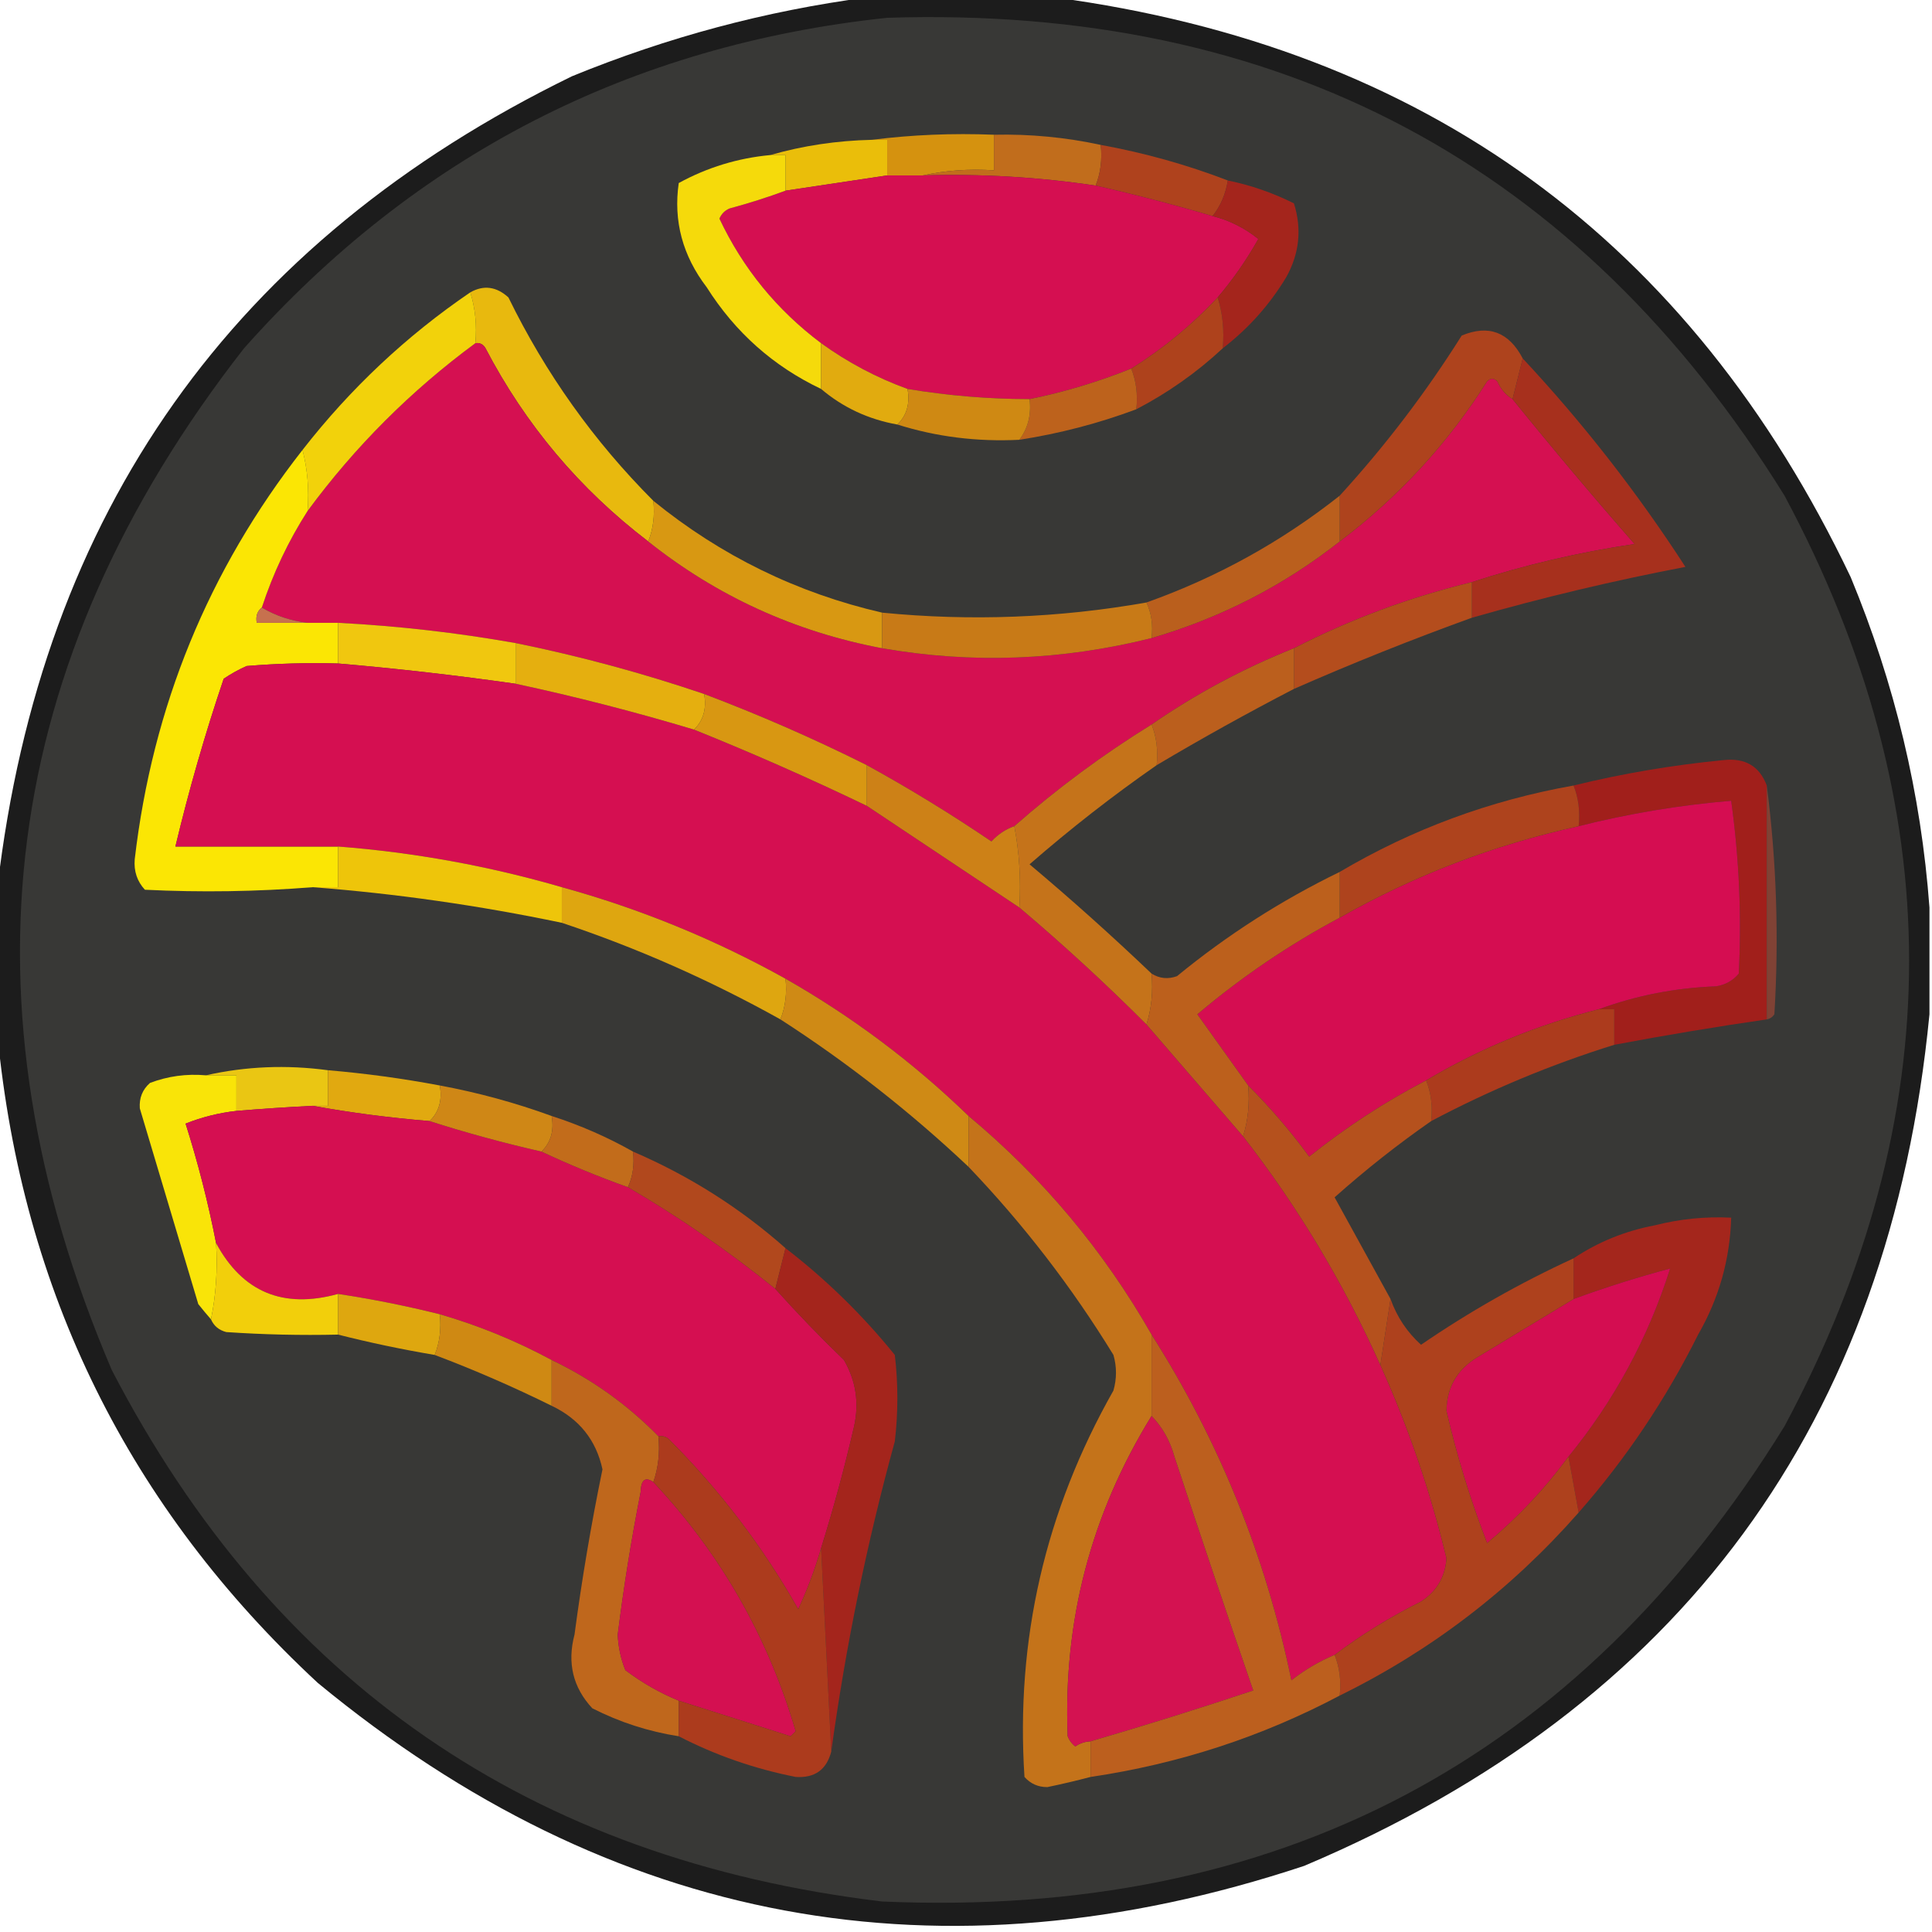 <?xml version="1.0" encoding="UTF-8"?>
<!DOCTYPE svg PUBLIC "-//W3C//DTD SVG 1.1//EN" "http://www.w3.org/Graphics/SVG/1.1/DTD/svg11.dtd">
<svg xmlns="http://www.w3.org/2000/svg" version="1.1" width="380px" height="380px" style="shape-rendering:geometricPrecision; text-rendering:geometricPrecision; image-rendering:optimizeQuality; fill-rule:evenodd; clip-rule:evenodd" xmlns:xlink="http://www.w3.org/1999/xlink">
<g><path style="opacity:0.888" fill="#000000" d="M 170.5,-0.5 C 182.833,-0.5 195.167,-0.5 207.5,-0.5C 280.261,9.291 332.427,47.291 364,113.5C 372.687,134.458 377.854,156.125 379.5,178.5C 379.5,185.5 379.5,192.5 379.5,199.5C 371.698,279.79 330.698,335.623 256.5,367C 185.001,390.698 120.334,378.698 62.5,331C 25.343,296.52 4.343,254.02 -0.5,203.5C -0.5,193.833 -0.5,184.167 -0.5,174.5C 8.139,100.705 45.806,47.538 112.5,15C 131.288,7.305 150.621,2.138 170.5,-0.5 Z"/></g>
<g><path style="opacity:1" fill="#383836" d="M 174.5,3.5 C 251.729,1.015 310.562,32.348 351,97.5C 383.662,158.512 383.662,219.512 351,280.5C 310.391,346.228 251.225,377.394 173.5,374C 104.395,365.73 53.895,330.896 22,269.5C -8.864,197.226 -0.197,130.226 48,68.5C 81.782,30.526 123.949,8.859 174.5,3.5 Z"/></g>
<g><path style="opacity:1" fill="#d5920f" d="M 171.5,27.5 C 179.316,26.508 187.316,26.174 195.5,26.5C 195.5,28.833 195.5,31.167 195.5,33.5C 190.637,33.181 185.97,33.514 181.5,34.5C 179.167,34.5 176.833,34.5 174.5,34.5C 174.5,32.167 174.5,29.833 174.5,27.5C 173.5,27.5 172.5,27.5 171.5,27.5 Z"/></g>
<g><path style="opacity:1" fill="#c16d1c" d="M 195.5,26.5 C 202.599,26.341 209.599,27.008 216.5,28.5C 216.806,31.385 216.473,34.052 215.5,36.5C 204.244,34.822 192.911,34.155 181.5,34.5C 185.97,33.514 190.637,33.181 195.5,33.5C 195.5,31.167 195.5,28.833 195.5,26.5 Z"/></g>
<g><path style="opacity:1" fill="#eabe0a" d="M 171.5,27.5 C 172.5,27.5 173.5,27.5 174.5,27.5C 174.5,29.833 174.5,32.167 174.5,34.5C 167.833,35.5 161.167,36.5 154.5,37.5C 154.5,35.167 154.5,32.833 154.5,30.5C 153.5,30.5 152.5,30.5 151.5,30.5C 157.911,28.656 164.578,27.656 171.5,27.5 Z"/></g>
<g><path style="opacity:1" fill="#af421d" d="M 216.5,28.5 C 225.129,30.072 233.462,32.405 241.5,35.5C 241.083,38.159 240.083,40.492 238.5,42.5C 230.795,40.232 223.128,38.232 215.5,36.5C 216.473,34.052 216.806,31.385 216.5,28.5 Z"/></g>
<g><path style="opacity:1" fill="#d50f51" d="M 174.5,34.5 C 176.833,34.5 179.167,34.5 181.5,34.5C 192.911,34.155 204.244,34.822 215.5,36.5C 223.128,38.232 230.795,40.232 238.5,42.5C 241.792,43.325 244.792,44.825 247.5,47C 245.199,51.107 242.532,54.941 239.5,58.5C 234.415,63.922 228.749,68.589 222.5,72.5C 215.916,75.141 209.249,77.141 202.5,78.5C 194.44,78.491 186.44,77.824 178.5,76.5C 172.456,74.31 166.79,71.31 161.5,67.5C 152.792,60.962 146.125,52.796 141.5,43C 141.905,42.055 142.572,41.388 143.5,41C 147.333,39.966 150.999,38.8 154.5,37.5C 161.167,36.5 167.833,35.5 174.5,34.5 Z"/></g>
<g><path style="opacity:1" fill="#a4251c" d="M 241.5,35.5 C 246.014,36.421 250.347,37.921 254.5,40C 256.081,45.022 255.581,49.855 253,54.5C 249.71,59.957 245.543,64.623 240.5,68.5C 240.813,64.958 240.479,61.625 239.5,58.5C 242.532,54.941 245.199,51.107 247.5,47C 244.792,44.825 241.792,43.325 238.5,42.5C 240.083,40.492 241.083,38.159 241.5,35.5 Z"/></g>
<g><path style="opacity:1" fill="#f5da0b" d="M 151.5,30.5 C 152.5,30.5 153.5,30.5 154.5,30.5C 154.5,32.833 154.5,35.167 154.5,37.5C 150.999,38.8 147.333,39.966 143.5,41C 142.572,41.388 141.905,42.055 141.5,43C 146.125,52.796 152.792,60.962 161.5,67.5C 161.5,70.5 161.5,73.5 161.5,76.5C 152.114,72.041 144.614,65.374 139,56.5C 134.259,50.301 132.425,43.468 133.5,36C 139.122,32.928 145.122,31.095 151.5,30.5 Z"/></g>
<g><path style="opacity:1" fill="#e8b90e" d="M 92.5,57.5 C 95.143,56.021 97.643,56.354 100,58.5C 107.3,73.446 116.8,86.779 128.5,98.5C 128.806,101.385 128.473,104.052 127.5,106.5C 114.02,96.208 103.353,83.541 95.5,68.5C 95.043,67.703 94.376,67.369 93.5,67.5C 93.813,63.958 93.479,60.625 92.5,57.5 Z"/></g>
<g><path style="opacity:1" fill="#ae421c" d="M 239.5,58.5 C 240.479,61.625 240.813,64.958 240.5,68.5C 235.411,73.245 229.745,77.245 223.5,80.5C 223.806,77.615 223.473,74.948 222.5,72.5C 228.749,68.589 234.415,63.922 239.5,58.5 Z"/></g>
<g><path style="opacity:1" fill="#d51051" d="M 93.5,67.5 C 94.376,67.369 95.043,67.703 95.5,68.5C 103.353,83.541 114.02,96.208 127.5,106.5C 141.018,117.255 156.351,124.255 173.5,127.5C 191.175,130.586 208.842,129.919 226.5,125.5C 240.152,121.509 252.485,115.175 263.5,106.5C 275.085,97.749 284.752,87.249 292.5,75C 293.167,74.333 293.833,74.333 294.5,75C 295.163,76.519 296.163,77.685 297.5,78.5C 305.289,88.127 313.289,97.627 321.5,107C 310.479,108.632 299.812,111.132 289.5,114.5C 277.241,117.473 265.574,121.806 254.5,127.5C 244.523,131.486 235.189,136.486 226.5,142.5C 216.913,148.427 207.913,155.094 199.5,162.5C 197.771,163.117 196.271,164.117 195,165.5C 187.056,160.112 178.889,155.112 170.5,150.5C 160.067,145.283 149.401,140.617 138.5,136.5C 126.38,132.387 114.047,129.053 101.5,126.5C 89.925,124.442 78.258,123.109 66.5,122.5C 64.5,122.5 62.5,122.5 60.5,122.5C 57.203,122.11 54.203,121.11 51.5,119.5C 53.714,112.742 56.714,106.408 60.5,100.5C 69.806,87.861 80.806,76.861 93.5,67.5 Z"/></g>
<g><path style="opacity:1" fill="#ae431d" d="M 299.5,70.5 C 298.833,73.167 298.167,75.833 297.5,78.5C 296.163,77.685 295.163,76.519 294.5,75C 293.833,74.333 293.167,74.333 292.5,75C 284.752,87.249 275.085,97.749 263.5,106.5C 263.5,103.5 263.5,100.5 263.5,97.5C 272.435,87.729 280.435,77.229 287.5,66C 292.78,63.798 296.78,65.298 299.5,70.5 Z"/></g>
<g><path style="opacity:1" fill="#e1ab0f" d="M 161.5,67.5 C 166.79,71.31 172.456,74.31 178.5,76.5C 179.01,79.388 178.344,81.721 176.5,83.5C 170.797,82.48 165.797,80.146 161.5,76.5C 161.5,73.5 161.5,70.5 161.5,67.5 Z"/></g>
<g><path style="opacity:1" fill="#bd621c" d="M 222.5,72.5 C 223.473,74.948 223.806,77.615 223.5,80.5C 216.053,83.279 208.386,85.279 200.5,86.5C 202.202,84.2 202.868,81.533 202.5,78.5C 209.249,77.141 215.916,75.141 222.5,72.5 Z"/></g>
<g><path style="opacity:1" fill="#cf8913" d="M 178.5,76.5 C 186.44,77.824 194.44,78.491 202.5,78.5C 202.868,81.533 202.202,84.2 200.5,86.5C 192.183,86.918 184.183,85.918 176.5,83.5C 178.344,81.721 179.01,79.388 178.5,76.5 Z"/></g>
<g><path style="opacity:1" fill="#f2d20b" d="M 92.5,57.5 C 93.479,60.625 93.813,63.958 93.5,67.5C 80.806,76.861 69.806,87.861 60.5,100.5C 60.817,96.298 60.483,92.298 59.5,88.5C 68.933,76.397 79.933,66.064 92.5,57.5 Z"/></g>
<g><path style="opacity:1" fill="#a7301d" d="M 299.5,70.5 C 311.354,83.192 322.021,96.859 331.5,111.5C 317.343,114.206 303.343,117.539 289.5,121.5C 289.5,119.167 289.5,116.833 289.5,114.5C 299.812,111.132 310.479,108.632 321.5,107C 313.289,97.627 305.289,88.127 297.5,78.5C 298.167,75.833 298.833,73.167 299.5,70.5 Z"/></g>
<g><path style="opacity:1" fill="#fbe604" d="M 59.5,88.5 C 60.483,92.298 60.817,96.298 60.5,100.5C 56.714,106.408 53.714,112.742 51.5,119.5C 50.596,120.209 50.263,121.209 50.5,122.5C 53.833,122.5 57.167,122.5 60.5,122.5C 62.5,122.5 64.5,122.5 66.5,122.5C 66.5,125.167 66.5,127.833 66.5,130.5C 60.491,130.334 54.491,130.501 48.5,131C 46.919,131.707 45.419,132.54 44,133.5C 40.32,144.372 37.153,155.372 34.5,166.5C 45.167,166.5 55.833,166.5 66.5,166.5C 66.5,169.167 66.5,171.833 66.5,174.5C 64.833,174.5 63.167,174.5 61.5,174.5C 50.511,175.376 39.511,175.543 28.5,175C 26.972,173.352 26.305,171.352 26.5,169C 30.003,138.967 41.003,112.134 59.5,88.5 Z"/></g>
<g><path style="opacity:1" fill="#ba5f1d" d="M 263.5,97.5 C 263.5,100.5 263.5,103.5 263.5,106.5C 252.485,115.175 240.152,121.509 226.5,125.5C 226.802,122.941 226.468,120.607 225.5,118.5C 239.34,113.581 252.006,106.581 263.5,97.5 Z"/></g>
<g><path style="opacity:1" fill="#d89812" d="M 128.5,98.5 C 141.793,109.313 156.793,116.646 173.5,120.5C 173.5,122.833 173.5,125.167 173.5,127.5C 156.351,124.255 141.018,117.255 127.5,106.5C 128.473,104.052 128.806,101.385 128.5,98.5 Z"/></g>
<g><path style="opacity:1" fill="#c7714e" d="M 51.5,119.5 C 54.203,121.11 57.203,122.11 60.5,122.5C 57.167,122.5 53.833,122.5 50.5,122.5C 50.263,121.209 50.596,120.209 51.5,119.5 Z"/></g>
<g><path style="opacity:1" fill="#c87a17" d="M 225.5,118.5 C 226.468,120.607 226.802,122.941 226.5,125.5C 208.842,129.919 191.175,130.586 173.5,127.5C 173.5,125.167 173.5,122.833 173.5,120.5C 190.935,122.211 208.268,121.544 225.5,118.5 Z"/></g>
<g><path style="opacity:1" fill="#b44d1d" d="M 289.5,114.5 C 289.5,116.833 289.5,119.167 289.5,121.5C 277.679,125.774 266.012,130.441 254.5,135.5C 254.5,132.833 254.5,130.167 254.5,127.5C 265.574,121.806 277.241,117.473 289.5,114.5 Z"/></g>
<g><path style="opacity:1" fill="#f0c70f" d="M 66.5,122.5 C 78.258,123.109 89.925,124.442 101.5,126.5C 101.5,129.167 101.5,131.833 101.5,134.5C 89.859,132.836 78.192,131.503 66.5,130.5C 66.5,127.833 66.5,125.167 66.5,122.5 Z"/></g>
<g><path style="opacity:1" fill="#d50f51" d="M 66.5,130.5 C 78.192,131.503 89.859,132.836 101.5,134.5C 113.262,137.024 124.929,140.024 136.5,143.5C 147.922,148.093 159.256,153.093 170.5,158.5C 180.492,165.164 190.492,171.83 200.5,178.5C 209.107,185.77 217.441,193.437 225.5,201.5C 231.833,208.833 238.167,216.167 244.5,223.5C 255.261,237.34 264.261,252.34 271.5,268.5C 277.021,280.729 281.354,293.396 284.5,306.5C 284.257,310.151 282.59,312.984 279.5,315C 273.434,318.024 267.768,321.524 262.5,325.5C 259.447,326.777 256.614,328.444 254,330.5C 248.953,306.085 239.786,283.418 226.5,262.5C 217.079,245.981 205.079,231.648 190.5,219.5C 179.655,208.993 167.655,199.993 154.5,192.5C 140.551,184.739 125.884,178.739 110.5,174.5C 96.138,170.328 81.471,167.661 66.5,166.5C 55.833,166.5 45.167,166.5 34.5,166.5C 37.153,155.372 40.32,144.372 44,133.5C 45.419,132.54 46.919,131.707 48.5,131C 54.491,130.501 60.491,130.334 66.5,130.5 Z"/></g>
<g><path style="opacity:1" fill="#bb5f1d" d="M 254.5,127.5 C 254.5,130.167 254.5,132.833 254.5,135.5C 245.347,140.243 236.347,145.243 227.5,150.5C 227.806,147.615 227.473,144.948 226.5,142.5C 235.189,136.486 244.523,131.486 254.5,127.5 Z"/></g>
<g><path style="opacity:1" fill="#e5af0f" d="M 101.5,126.5 C 114.047,129.053 126.38,132.387 138.5,136.5C 139.01,139.388 138.344,141.721 136.5,143.5C 124.929,140.024 113.262,137.024 101.5,134.5C 101.5,131.833 101.5,129.167 101.5,126.5 Z"/></g>
<g><path style="opacity:1" fill="#d89712" d="M 138.5,136.5 C 149.401,140.617 160.067,145.283 170.5,150.5C 170.5,153.167 170.5,155.833 170.5,158.5C 159.256,153.093 147.922,148.093 136.5,143.5C 138.344,141.721 139.01,139.388 138.5,136.5 Z"/></g>
<g><path style="opacity:1" fill="#a11f1b" d="M 347.5,154.5 C 347.5,169.833 347.5,185.167 347.5,200.5C 337.509,201.947 327.509,203.614 317.5,205.5C 317.5,203.167 317.5,200.833 317.5,198.5C 316.5,198.5 315.5,198.5 314.5,198.5C 321.806,195.806 329.473,194.306 337.5,194C 339.329,193.727 340.829,192.893 342,191.5C 342.571,180.117 342.071,168.784 340.5,157.5C 330.325,158.354 320.325,160.02 310.5,162.5C 310.806,159.615 310.473,156.948 309.5,154.5C 319.079,152.152 328.913,150.485 339,149.5C 343.242,149.029 346.075,150.696 347.5,154.5 Z"/></g>
<g><path style="opacity:1" fill="#c5731a" d="M 226.5,142.5 C 227.473,144.948 227.806,147.615 227.5,150.5C 218.873,156.497 210.54,162.997 202.5,170C 210.761,176.949 218.761,184.116 226.5,191.5C 226.813,195.042 226.479,198.375 225.5,201.5C 217.441,193.437 209.107,185.77 200.5,178.5C 200.821,172.974 200.488,167.64 199.5,162.5C 207.913,155.094 216.913,148.427 226.5,142.5 Z"/></g>
<g><path style="opacity:1" fill="#d50d51" d="M 314.5,198.5 C 302.424,201.543 291.091,206.21 280.5,212.5C 272.378,216.732 264.711,221.732 257.5,227.5C 253.852,222.519 249.852,217.853 245.5,213.5C 242.176,208.863 238.843,204.196 235.5,199.5C 244.17,192.167 253.503,185.834 263.5,180.5C 278.223,172.146 293.89,166.146 310.5,162.5C 320.325,160.02 330.325,158.354 340.5,157.5C 342.071,168.784 342.571,180.117 342,191.5C 340.829,192.893 339.329,193.727 337.5,194C 329.473,194.306 321.806,195.806 314.5,198.5 Z"/></g>
<g><path style="opacity:1" fill="#cd8117" d="M 170.5,150.5 C 178.889,155.112 187.056,160.112 195,165.5C 196.271,164.117 197.771,163.117 199.5,162.5C 200.488,167.64 200.821,172.974 200.5,178.5C 190.492,171.83 180.492,165.164 170.5,158.5C 170.5,155.833 170.5,153.167 170.5,150.5 Z"/></g>
<g><path style="opacity:1" fill="#ae431d" d="M 309.5,154.5 C 310.473,156.948 310.806,159.615 310.5,162.5C 293.89,166.146 278.223,172.146 263.5,180.5C 263.5,177.5 263.5,174.5 263.5,171.5C 277.729,163.088 293.062,157.421 309.5,154.5 Z"/></g>
<g><path style="opacity:1" fill="#804235" d="M 347.5,154.5 C 349.419,169.297 349.919,184.297 349,199.5C 348.617,200.056 348.117,200.389 347.5,200.5C 347.5,185.167 347.5,169.833 347.5,154.5 Z"/></g>
<g><path style="opacity:1" fill="#eec50a" d="M 66.5,166.5 C 81.471,167.661 96.138,170.328 110.5,174.5C 110.5,176.833 110.5,179.167 110.5,181.5C 94.182,178.088 77.849,175.754 61.5,174.5C 63.167,174.5 64.833,174.5 66.5,174.5C 66.5,171.833 66.5,169.167 66.5,166.5 Z"/></g>
<g><path style="opacity:1" fill="#dea610" d="M 110.5,174.5 C 125.884,178.739 140.551,184.739 154.5,192.5C 154.806,195.385 154.473,198.052 153.5,200.5C 139.665,192.787 125.332,186.454 110.5,181.5C 110.5,179.167 110.5,176.833 110.5,174.5 Z"/></g>
<g><path style="opacity:1" fill="#bc601c" d="M 263.5,171.5 C 263.5,174.5 263.5,177.5 263.5,180.5C 253.503,185.834 244.17,192.167 235.5,199.5C 238.843,204.196 242.176,208.863 245.5,213.5C 245.813,217.042 245.479,220.375 244.5,223.5C 238.167,216.167 231.833,208.833 225.5,201.5C 226.479,198.375 226.813,195.042 226.5,191.5C 228.068,192.473 229.735,192.64 231.5,192C 241.375,183.898 252.042,177.065 263.5,171.5 Z"/></g>
<g><path style="opacity:1" fill="#ac3b1d" d="M 314.5,198.5 C 315.5,198.5 316.5,198.5 317.5,198.5C 317.5,200.833 317.5,203.167 317.5,205.5C 305.089,209.368 293.089,214.368 281.5,220.5C 281.806,217.615 281.473,214.948 280.5,212.5C 291.091,206.21 302.424,201.543 314.5,198.5 Z"/></g>
<g><path style="opacity:1" fill="#eac613" d="M 64.5,210.5 C 64.5,212.833 64.5,215.167 64.5,217.5C 63.5,217.5 62.5,217.5 61.5,217.5C 56.493,217.751 51.493,218.084 46.5,218.5C 46.5,216.167 46.5,213.833 46.5,211.5C 44.5,211.5 42.5,211.5 40.5,211.5C 48.34,209.732 56.34,209.398 64.5,210.5 Z"/></g>
<g><path style="opacity:1" fill="#f9e408" d="M 40.5,211.5 C 42.5,211.5 44.5,211.5 46.5,211.5C 46.5,213.833 46.5,216.167 46.5,218.5C 43.054,218.889 39.721,219.722 36.5,221C 38.939,228.683 40.939,236.517 42.5,244.5C 42.821,249.695 42.487,254.695 41.5,259.5C 40.685,258.571 39.852,257.571 39,256.5C 35.159,243.646 31.326,230.812 27.5,218C 27.354,215.966 28.02,214.299 29.5,213C 33.026,211.663 36.692,211.163 40.5,211.5 Z"/></g>
<g><path style="opacity:1" fill="#e1a910" d="M 64.5,210.5 C 71.889,211.127 79.222,212.127 86.5,213.5C 87.01,216.388 86.344,218.721 84.5,220.5C 76.65,219.853 68.983,218.853 61.5,217.5C 62.5,217.5 63.5,217.5 64.5,217.5C 64.5,215.167 64.5,212.833 64.5,210.5 Z"/></g>
<g><path style="opacity:1" fill="#cf8a15" d="M 154.5,192.5 C 167.655,199.993 179.655,208.993 190.5,219.5C 190.5,222.833 190.5,226.167 190.5,229.5C 179.003,218.658 166.669,208.991 153.5,200.5C 154.473,198.052 154.806,195.385 154.5,192.5 Z"/></g>
<g><path style="opacity:1" fill="#d50f51" d="M 61.5,217.5 C 68.983,218.853 76.65,219.853 84.5,220.5C 91.643,222.788 98.976,224.788 106.5,226.5C 112.026,229.094 117.692,231.427 123.5,233.5C 133.618,239.402 143.284,246.069 152.5,253.5C 156.797,258.298 161.297,262.965 166,267.5C 168.34,271.555 169.007,275.889 168,280.5C 166.131,288.603 163.964,296.603 161.5,304.5C 160.303,308.625 158.803,312.625 157,316.5C 150.035,304.197 141.535,293.03 131.5,283C 130.906,282.536 130.239,282.369 129.5,282.5C 123.418,276.285 116.418,271.285 108.5,267.5C 101.488,263.718 94.155,260.718 86.5,258.5C 79.899,256.85 73.232,255.517 66.5,254.5C 55.701,257.485 47.701,254.152 42.5,244.5C 40.939,236.517 38.939,228.683 36.5,221C 39.721,219.722 43.054,218.889 46.5,218.5C 51.493,218.084 56.493,217.751 61.5,217.5 Z"/></g>
<g><path style="opacity:1" fill="#cf8716" d="M 86.5,213.5 C 94.016,214.895 101.349,216.895 108.5,219.5C 109.01,222.388 108.344,224.721 106.5,226.5C 98.976,224.788 91.643,222.788 84.5,220.5C 86.344,218.721 87.01,216.388 86.5,213.5 Z"/></g>
<g><path style="opacity:1" fill="#b5511d" d="M 280.5,212.5 C 281.473,214.948 281.806,217.615 281.5,220.5C 274.898,225.095 268.565,230.095 262.5,235.5C 266.179,242.194 269.846,248.86 273.5,255.5C 272.833,259.833 272.167,264.167 271.5,268.5C 264.261,252.34 255.261,237.34 244.5,223.5C 245.479,220.375 245.813,217.042 245.5,213.5C 249.852,217.853 253.852,222.519 257.5,227.5C 264.711,221.732 272.378,216.732 280.5,212.5 Z"/></g>
<g><path style="opacity:1" fill="#c26c1b" d="M 108.5,219.5 C 114.136,221.322 119.469,223.655 124.5,226.5C 124.802,229.059 124.468,231.393 123.5,233.5C 117.692,231.427 112.026,229.094 106.5,226.5C 108.344,224.721 109.01,222.388 108.5,219.5 Z"/></g>
<g><path style="opacity:1" fill="#b1481d" d="M 124.5,226.5 C 135.574,231.261 145.574,237.594 154.5,245.5C 153.833,248.167 153.167,250.833 152.5,253.5C 143.284,246.069 133.618,239.402 123.5,233.5C 124.468,231.393 124.802,229.059 124.5,226.5 Z"/></g>
<g><path style="opacity:1" fill="#a4261c" d="M 310.5,297.5 C 309.833,293.833 309.167,290.167 308.5,286.5C 317.516,275.469 324.183,263.136 328.5,249.5C 322.065,251.22 315.731,253.22 309.5,255.5C 309.5,252.833 309.5,250.167 309.5,247.5C 314.319,244.277 319.652,242.111 325.5,241C 330.42,239.75 335.42,239.25 340.5,239.5C 340.272,247.688 338.105,255.354 334,262.5C 327.643,275.23 319.81,286.897 310.5,297.5 Z"/></g>
<g><path style="opacity:1" fill="#d40d51" d="M 308.5,286.5 C 303.893,292.776 298.559,298.443 292.5,303.5C 289.215,295.026 286.548,286.359 284.5,277.5C 284.56,272.929 286.56,269.429 290.5,267C 296.897,263.141 303.23,259.308 309.5,255.5C 315.731,253.22 322.065,251.22 328.5,249.5C 324.183,263.136 317.516,275.469 308.5,286.5 Z"/></g>
<g><path style="opacity:1" fill="#c4731a" d="M 190.5,219.5 C 205.079,231.648 217.079,245.981 226.5,262.5C 226.5,267.833 226.5,273.167 226.5,278.5C 214.593,297.792 209.093,318.792 210,341.5C 210.308,342.308 210.808,342.975 211.5,343.5C 212.417,342.873 213.417,342.539 214.5,342.5C 214.5,344.833 214.5,347.167 214.5,349.5C 211.703,350.241 208.87,350.907 206,351.5C 204.188,351.507 202.688,350.84 201.5,349.5C 199.746,322.509 205.58,297.176 219,273.5C 219.667,271.167 219.667,268.833 219,266.5C 210.816,253.15 201.316,240.816 190.5,229.5C 190.5,226.167 190.5,222.833 190.5,219.5 Z"/></g>
<g><path style="opacity:1" fill="#f2cf0b" d="M 42.5,244.5 C 47.701,254.152 55.701,257.485 66.5,254.5C 66.5,257.167 66.5,259.833 66.5,262.5C 59.159,262.666 51.826,262.5 44.5,262C 43.058,261.623 42.058,260.79 41.5,259.5C 42.487,254.695 42.821,249.695 42.5,244.5 Z"/></g>
<g><path style="opacity:1" fill="#a4251c" d="M 154.5,245.5 C 162.461,251.627 169.627,258.627 176,266.5C 176.667,272.167 176.667,277.833 176,283.5C 170.486,303.573 166.319,323.906 163.5,344.5C 162.833,331.167 162.167,317.833 161.5,304.5C 163.964,296.603 166.131,288.603 168,280.5C 169.007,275.889 168.34,271.555 166,267.5C 161.297,262.965 156.797,258.298 152.5,253.5C 153.167,250.833 153.833,248.167 154.5,245.5 Z"/></g>
<g><path style="opacity:1" fill="#dea70f" d="M 66.5,254.5 C 73.232,255.517 79.899,256.85 86.5,258.5C 86.806,261.385 86.473,264.052 85.5,266.5C 79.002,265.402 72.668,264.068 66.5,262.5C 66.5,259.833 66.5,257.167 66.5,254.5 Z"/></g>
<g><path style="opacity:1" fill="#ae411d" d="M 309.5,247.5 C 309.5,250.167 309.5,252.833 309.5,255.5C 303.23,259.308 296.897,263.141 290.5,267C 286.56,269.429 284.56,272.929 284.5,277.5C 286.548,286.359 289.215,295.026 292.5,303.5C 298.559,298.443 303.893,292.776 308.5,286.5C 309.167,290.167 309.833,293.833 310.5,297.5C 297.183,312.648 281.516,324.648 263.5,333.5C 263.806,330.615 263.473,327.948 262.5,325.5C 267.768,321.524 273.434,318.024 279.5,315C 282.59,312.984 284.257,310.151 284.5,306.5C 281.354,293.396 277.021,280.729 271.5,268.5C 272.167,264.167 272.833,259.833 273.5,255.5C 274.759,259.025 276.759,262.025 279.5,264.5C 289.021,257.977 299.021,252.31 309.5,247.5 Z"/></g>
<g><path style="opacity:1" fill="#cf8913" d="M 86.5,258.5 C 94.155,260.718 101.488,263.718 108.5,267.5C 108.5,270.5 108.5,273.5 108.5,276.5C 100.927,272.76 93.26,269.427 85.5,266.5C 86.473,264.052 86.806,261.385 86.5,258.5 Z"/></g>
<g><path style="opacity:1" fill="#bf671c" d="M 108.5,267.5 C 116.418,271.285 123.418,276.285 129.5,282.5C 129.81,285.713 129.477,288.713 128.5,291.5C 126.908,290.398 126.075,291.065 126,293.5C 124.174,302.767 122.674,312.101 121.5,321.5C 121.594,323.923 122.094,326.256 123,328.5C 126.286,330.974 129.786,332.974 133.5,334.5C 133.5,336.833 133.5,339.167 133.5,341.5C 127.551,340.573 121.885,338.739 116.5,336C 112.695,331.909 111.528,327.076 113,321.5C 114.448,310.596 116.281,299.762 118.5,289C 117.255,283.246 113.921,279.079 108.5,276.5C 108.5,273.5 108.5,270.5 108.5,267.5 Z"/></g>
<g><path style="opacity:1" fill="#d41251" d="M 226.5,278.5 C 228.64,280.7 230.14,283.367 231,286.5C 236.064,301.859 241.231,317.193 246.5,332.5C 235.807,336.066 225.14,339.4 214.5,342.5C 213.417,342.539 212.417,342.873 211.5,343.5C 210.808,342.975 210.308,342.308 210,341.5C 209.093,318.792 214.593,297.792 226.5,278.5 Z"/></g>
<g><path style="opacity:1" fill="#bc5f1e" d="M 226.5,262.5 C 239.786,283.418 248.953,306.085 254,330.5C 256.614,328.444 259.447,326.777 262.5,325.5C 263.473,327.948 263.806,330.615 263.5,333.5C 248.172,341.609 231.839,346.942 214.5,349.5C 214.5,347.167 214.5,344.833 214.5,342.5C 225.14,339.4 235.807,336.066 246.5,332.5C 241.231,317.193 236.064,301.859 231,286.5C 230.14,283.367 228.64,280.7 226.5,278.5C 226.5,273.167 226.5,267.833 226.5,262.5 Z"/></g>
<g><path style="opacity:1" fill="#d41051" d="M 128.5,291.5 C 141.689,305.534 151.022,321.867 156.5,340.5C 156.167,340.833 155.833,341.167 155.5,341.5C 148.154,339.162 140.82,336.829 133.5,334.5C 129.786,332.974 126.286,330.974 123,328.5C 122.094,326.256 121.594,323.923 121.5,321.5C 122.674,312.101 124.174,302.767 126,293.5C 126.075,291.065 126.908,290.398 128.5,291.5 Z"/></g>
<g><path style="opacity:1" fill="#ac3b1d" d="M 129.5,282.5 C 130.239,282.369 130.906,282.536 131.5,283C 141.535,293.03 150.035,304.197 157,316.5C 158.803,312.625 160.303,308.625 161.5,304.5C 162.167,317.833 162.833,331.167 163.5,344.5C 162.578,348.083 160.244,349.75 156.5,349.5C 148.373,347.893 140.707,345.226 133.5,341.5C 133.5,339.167 133.5,336.833 133.5,334.5C 140.82,336.829 148.154,339.162 155.5,341.5C 155.833,341.167 156.167,340.833 156.5,340.5C 151.022,321.867 141.689,305.534 128.5,291.5C 129.477,288.713 129.81,285.713 129.5,282.5 Z"/></g>
</svg>
